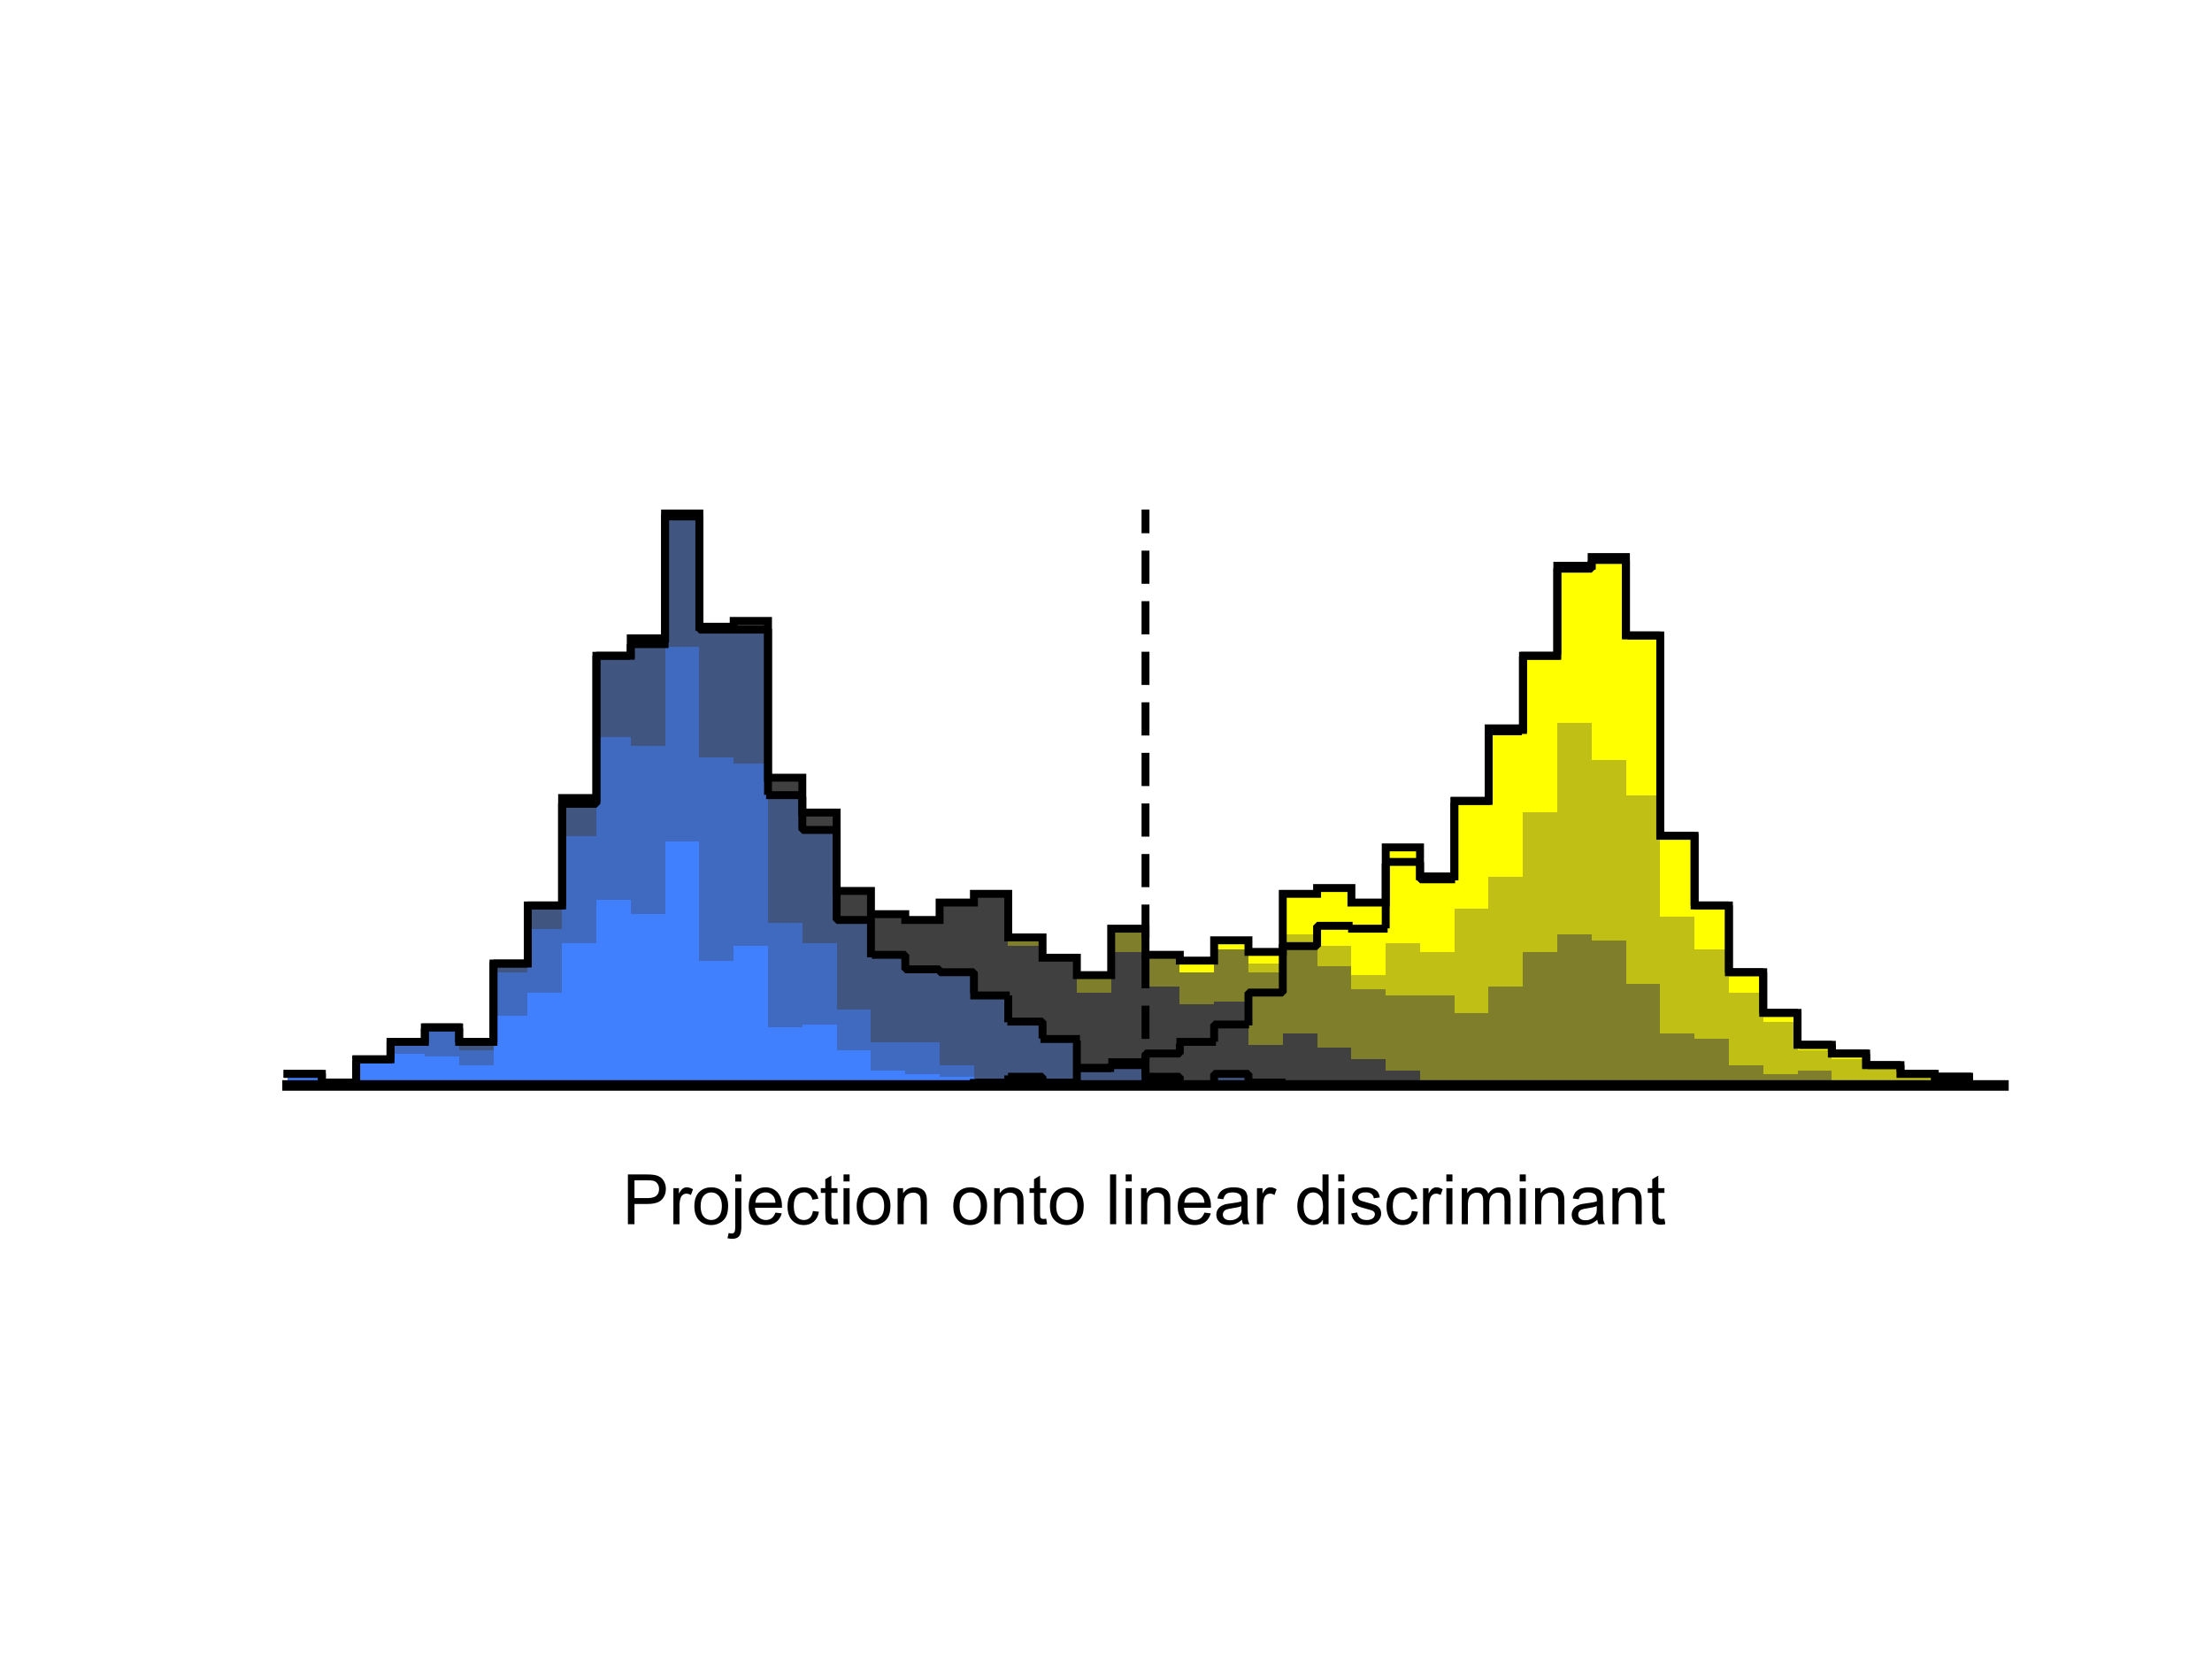 <?xml version="1.0"?>
<!DOCTYPE svg PUBLIC '-//W3C//DTD SVG 1.0//EN'
          'http://www.w3.org/TR/2001/REC-SVG-20010904/DTD/svg10.dtd'>
<svg xmlns:xlink="http://www.w3.org/1999/xlink" style="fill-opacity:1; color-rendering:auto; color-interpolation:auto; text-rendering:auto; stroke:black; stroke-linecap:square; stroke-miterlimit:10; shape-rendering:auto; stroke-opacity:1; fill:black; stroke-dasharray:none; font-weight:normal; stroke-width:1; font-family:'Dialog'; font-style:normal; stroke-linejoin:miter; font-size:12px; stroke-dashoffset:0; image-rendering:auto;" width="700" height="525" xmlns="http://www.w3.org/2000/svg"
><rect width="100%" height="100%" fill="#333333" stroke="none"/><!--Generated by the Batik Graphics2D SVG Generator--><defs id="genericDefs"
  /><g
  ><defs id="defs1"
    ><clipPath clipPathUnits="userSpaceOnUse" id="clipPath1"
      ><path d="M0 0 L700 0 L700 525 L0 525 L0 0 Z"
      /></clipPath
    ></defs
    ><g style="fill:white; stroke:white;"
    ><rect x="0" y="0" width="700" style="clip-path:url(#clipPath1); stroke:none;" height="525"
    /></g
    ><g style="fill:white; text-rendering:optimizeSpeed; color-rendering:optimizeSpeed; image-rendering:optimizeSpeed; shape-rendering:crispEdges; stroke:white; color-interpolation:sRGB;"
    ><rect x="0" width="700" height="525" y="0" style="stroke:none;"
      /><path d="M101.86 343.5 L101.86 339.825 L91 339.825 L91 343.5 ZM112.72 343.5 L112.72 342.581 L101.86 342.581 L101.86 343.5 ZM123.58 343.5 L123.58 335.231 L112.72 335.231 L112.72 343.5 ZM134.44 343.5 L134.44 329.718 L123.58 329.718 L123.58 343.5 ZM145.3 343.5 L145.3 325.124 L134.44 325.124 L134.44 343.5 ZM156.16 343.5 L156.16 329.718 L145.3 329.718 L145.3 343.5 ZM167.02 343.5 L167.02 304.911 L156.16 304.911 L156.16 343.5 ZM177.88 343.5 L177.88 286.536 L167.02 286.536 L167.02 343.5 ZM188.74 343.5 L188.74 252.541 L177.88 252.541 L177.88 343.5 ZM199.6 343.5 L199.6 207.52 L188.74 207.52 L188.74 343.5 ZM210.46 343.5 L210.46 202.008 L199.6 202.008 L199.6 343.5 ZM221.32 343.5 L221.32 162.5 L210.46 162.5 L210.46 343.5 ZM232.18 343.5 L232.18 198.333 L221.32 198.333 L221.32 343.5 ZM243.04 343.5 L243.04 196.495 L232.18 196.495 L232.18 343.5 ZM253.9 343.5 L253.9 246.109 L243.04 246.109 L243.04 343.5 ZM264.76 343.5 L264.76 257.135 L253.9 257.135 L253.9 343.5 ZM275.62 343.5 L275.62 281.942 L264.76 281.942 L264.76 343.5 ZM286.48 343.5 L286.48 289.292 L275.62 289.292 L275.62 343.5 ZM297.34 343.5 L297.34 291.13 L286.48 291.13 L286.48 343.5 ZM308.2 343.5 L308.2 285.617 L297.34 285.617 L297.34 343.5 ZM319.06 343.5 L319.06 282.86 L308.2 282.86 L308.2 343.5 ZM329.92 343.5 L329.92 296.642 L319.06 296.642 L319.06 343.5 ZM340.78 343.5 L340.78 303.074 L329.92 303.074 L329.92 343.5 ZM351.64 343.5 L351.64 308.586 L340.78 308.586 L340.78 343.5 ZM362.5 343.5 L362.5 293.886 L351.64 293.886 L351.64 343.5 ZM373.36 343.5 L373.36 302.155 L362.5 302.155 L362.5 343.5 ZM384.22 343.5 L384.22 303.992 L373.36 303.992 L373.36 343.5 ZM395.08 343.5 L395.08 297.561 L384.22 297.561 L384.22 343.5 ZM405.94 343.5 L405.94 301.236 L395.08 301.236 L395.08 343.5 ZM416.8 343.5 L416.8 282.86 L405.94 282.86 L405.94 343.5 ZM427.66 343.5 L427.66 281.023 L416.8 281.023 L416.8 343.5 ZM438.52 343.5 L438.52 285.617 L427.66 285.617 L427.66 343.5 ZM449.38 343.5 L449.38 268.16 L438.52 268.16 L438.52 343.5 ZM460.24 343.5 L460.24 277.348 L449.38 277.348 L449.38 343.5 ZM471.1 343.5 L471.1 253.459 L460.24 253.459 L460.24 343.5 ZM481.96 343.5 L481.96 230.49 L471.1 230.49 L471.1 343.5 ZM492.82 343.5 L492.82 207.52 L481.96 207.52 L481.96 343.5 ZM503.68 343.5 L503.68 179.038 L492.82 179.038 L492.82 343.5 ZM514.54 343.5 L514.54 176.282 L503.68 176.282 L503.68 343.5 ZM525.4 343.5 L525.4 201.089 L514.54 201.089 L514.54 343.5 ZM536.26 343.5 L536.26 264.485 L525.4 264.485 L525.4 343.5 ZM547.12 343.5 L547.12 286.536 L536.26 286.536 L536.26 343.5 ZM557.98 343.5 L557.98 307.668 L547.12 307.668 L547.12 343.5 ZM568.84 343.5 L568.84 320.531 L557.98 320.531 L557.98 343.5 ZM579.7 343.5 L579.7 330.637 L568.84 330.637 L568.84 343.5 ZM590.56 343.5 L590.56 333.393 L579.7 333.393 L579.7 343.5 ZM601.42 343.5 L601.42 337.068 L590.56 337.068 L590.56 343.5 ZM612.28 343.5 L612.28 339.825 L601.42 339.825 L601.42 343.5 ZM623.14 343.5 L623.14 340.744 L612.28 340.744 L612.28 343.5 Z" style="fill:yellow; stroke:none;"
      /><path d="M101.86 343.5 L101.86 339.825 L91 339.825 L91 343.5 ZM112.72 343.5 L112.72 342.581 L101.86 342.581 L101.86 343.5 ZM123.58 343.5 L123.58 335.231 L112.72 335.231 L112.72 343.5 ZM134.44 343.5 L134.44 329.718 L123.58 329.718 L123.58 343.5 ZM145.3 343.5 L145.3 325.124 L134.44 325.124 L134.44 343.5 ZM156.16 343.5 L156.16 329.718 L145.3 329.718 L145.3 343.5 ZM167.02 343.5 L167.02 304.911 L156.16 304.911 L156.16 343.5 ZM177.88 343.5 L177.88 286.536 L167.02 286.536 L167.02 343.5 ZM188.74 343.5 L188.74 252.541 L177.88 252.541 L177.88 343.5 ZM199.6 343.5 L199.6 207.52 L188.74 207.52 L188.74 343.5 ZM210.46 343.5 L210.46 202.008 L199.6 202.008 L199.6 343.5 ZM221.32 343.5 L221.32 162.5 L210.46 162.5 L210.46 343.5 ZM232.18 343.5 L232.18 198.333 L221.32 198.333 L221.32 343.5 ZM243.04 343.5 L243.04 196.495 L232.18 196.495 L232.18 343.5 ZM253.9 343.5 L253.9 246.109 L243.04 246.109 L243.04 343.5 ZM264.76 343.5 L264.76 257.135 L253.9 257.135 L253.9 343.5 ZM275.62 343.5 L275.62 281.942 L264.76 281.942 L264.76 343.5 ZM286.48 343.5 L286.48 289.292 L275.62 289.292 L275.62 343.5 ZM297.34 343.5 L297.34 291.13 L286.48 291.13 L286.48 343.5 ZM308.2 343.5 L308.2 285.617 L297.34 285.617 L297.34 343.5 ZM319.06 343.5 L319.06 282.86 L308.2 282.86 L308.2 343.5 ZM329.92 343.5 L329.92 296.642 L319.06 296.642 L319.06 343.5 ZM340.78 343.5 L340.78 303.074 L329.92 303.074 L329.92 343.5 ZM351.64 343.5 L351.64 309.505 L340.78 309.505 L340.78 343.5 ZM362.5 343.5 L362.5 294.805 L351.64 294.805 L351.64 343.5 ZM373.36 343.5 L373.36 303.074 L362.5 303.074 L362.5 343.5 ZM384.22 343.5 L384.22 307.668 L373.36 307.668 L373.36 343.5 ZM395.08 343.5 L395.08 300.317 L384.22 300.317 L384.22 343.5 ZM405.94 343.5 L405.94 304.911 L395.08 304.911 L395.08 343.5 ZM416.8 343.5 L416.8 295.723 L405.94 295.723 L405.94 343.5 ZM427.66 343.5 L427.66 299.399 L416.8 299.399 L416.8 343.5 ZM438.52 343.5 L438.52 308.586 L427.66 308.586 L427.66 343.5 ZM449.38 343.5 L449.38 298.48 L438.52 298.48 L438.52 343.5 ZM460.24 343.5 L460.24 301.236 L449.38 301.236 L449.38 343.5 ZM471.1 343.5 L471.1 287.454 L460.24 287.454 L460.24 343.5 ZM481.96 343.5 L481.96 277.348 L471.1 277.348 L471.1 343.5 ZM492.82 343.5 L492.82 257.135 L481.96 257.135 L481.96 343.5 ZM503.68 343.5 L503.68 228.652 L492.82 228.652 L492.82 343.5 ZM514.54 343.5 L514.54 240.596 L503.68 240.596 L503.68 343.5 ZM525.4 343.5 L525.4 251.622 L514.54 251.622 L514.54 343.5 ZM536.26 343.5 L536.26 290.211 L525.4 290.211 L525.4 343.5 ZM547.12 343.5 L547.12 300.317 L536.26 300.317 L536.26 343.5 ZM557.98 343.5 L557.98 314.099 L547.12 314.099 L547.12 343.5 ZM568.84 343.5 L568.84 323.287 L557.98 323.287 L557.98 343.5 ZM579.7 343.5 L579.7 332.475 L568.84 332.475 L568.84 343.5 ZM590.56 343.5 L590.56 335.231 L579.7 335.231 L579.7 343.5 ZM601.42 343.5 L601.42 337.987 L590.56 337.987 L590.56 343.5 ZM612.28 340.744 L601.42 340.744 L601.42 343.5 L612.28 343.5 L623.14 343.5 L623.14 340.744 Z" style="fill:rgb(191,191,21); stroke:none;"
      /><path d="M101.86 343.5 L101.86 339.825 L91 339.825 L91 343.5 ZM112.72 343.5 L112.72 342.581 L101.86 342.581 L101.86 343.5 ZM123.58 343.5 L123.58 335.231 L112.72 335.231 L112.72 343.5 ZM134.44 343.5 L134.44 329.718 L123.58 329.718 L123.58 343.5 ZM145.3 343.5 L145.3 325.124 L134.44 325.124 L134.44 343.5 ZM156.16 343.5 L156.16 329.718 L145.3 329.718 L145.3 343.5 ZM167.02 343.5 L167.02 304.911 L156.16 304.911 L156.16 343.5 ZM177.88 343.5 L177.88 286.536 L167.02 286.536 L167.02 343.5 ZM188.74 343.5 L188.74 252.541 L177.88 252.541 L177.88 343.5 ZM199.6 343.5 L199.6 207.52 L188.74 207.52 L188.74 343.5 ZM210.46 343.5 L210.46 202.008 L199.6 202.008 L199.6 343.5 ZM221.32 343.5 L221.32 162.5 L210.46 162.5 L210.46 343.5 ZM232.18 343.5 L232.18 198.333 L221.32 198.333 L221.32 343.5 ZM243.04 343.5 L243.04 196.495 L232.18 196.495 L232.18 343.5 ZM253.9 343.5 L253.9 246.109 L243.04 246.109 L243.04 343.5 ZM264.76 343.5 L264.76 257.135 L253.9 257.135 L253.9 343.5 ZM275.62 343.5 L275.62 281.942 L264.76 281.942 L264.76 343.5 ZM286.48 343.5 L286.48 289.292 L275.62 289.292 L275.62 343.5 ZM297.34 343.5 L297.34 291.13 L286.48 291.13 L286.48 343.5 ZM308.2 343.5 L308.2 285.617 L297.34 285.617 L297.34 343.5 ZM319.06 343.5 L319.06 282.86 L308.2 282.86 L308.2 343.5 ZM329.92 343.5 L329.92 296.642 L319.06 296.642 L319.06 343.5 ZM340.78 343.5 L340.78 303.074 L329.92 303.074 L329.92 343.5 ZM351.64 343.5 L351.64 309.505 L340.78 309.505 L340.78 343.5 ZM362.5 343.5 L362.5 294.805 L351.64 294.805 L351.64 343.5 ZM373.36 343.5 L373.36 303.074 L362.5 303.074 L362.5 343.5 ZM384.22 343.5 L384.22 307.668 L373.36 307.668 L373.36 343.5 ZM395.08 343.5 L395.08 300.317 L384.22 300.317 L384.22 343.5 ZM405.94 343.5 L405.94 307.668 L395.08 307.668 L395.08 343.5 ZM416.8 343.5 L416.8 298.48 L405.94 298.48 L405.94 343.5 ZM427.66 343.5 L427.66 305.83 L416.8 305.83 L416.8 343.5 ZM438.52 343.5 L438.52 313.18 L427.66 313.18 L427.66 343.5 ZM449.38 315.018 L438.52 315.018 L438.52 343.5 L449.38 343.5 L460.24 343.5 L460.24 315.018 ZM471.1 343.5 L471.1 320.531 L460.24 320.531 L460.24 343.5 ZM481.96 343.5 L481.96 312.261 L471.1 312.261 L471.1 343.5 ZM492.82 343.5 L492.82 301.236 L481.96 301.236 L481.96 343.5 ZM503.68 343.5 L503.68 295.723 L492.82 295.723 L492.82 343.5 ZM514.54 343.5 L514.54 297.561 L503.68 297.561 L503.68 343.5 ZM525.4 343.5 L525.4 311.343 L514.54 311.343 L514.54 343.5 ZM536.26 343.5 L536.26 326.962 L525.4 326.962 L525.4 343.5 ZM547.12 343.5 L547.12 328.8 L536.26 328.8 L536.26 343.5 ZM557.98 343.5 L557.98 337.068 L547.12 337.068 L547.12 343.5 ZM568.84 343.5 L568.84 339.825 L557.98 339.825 L557.98 343.5 ZM579.7 343.5 L579.7 338.906 L568.84 338.906 L568.84 343.5 ZM590.56 343.5 L590.56 342.581 L579.7 342.581 L579.7 343.5 ZM612.28 342.581 L601.42 342.581 L601.42 343.5 L612.28 343.5 L623.14 343.5 L623.14 342.581 Z" style="fill:rgb(127,127,43); stroke:none;"
      /><path d="M101.86 343.5 L101.86 339.825 L91 339.825 L91 343.5 ZM112.72 343.5 L112.72 342.581 L101.86 342.581 L101.86 343.5 ZM123.58 343.5 L123.58 335.231 L112.72 335.231 L112.72 343.5 ZM134.44 343.5 L134.44 329.718 L123.58 329.718 L123.58 343.5 ZM145.3 343.5 L145.3 325.124 L134.44 325.124 L134.44 343.5 ZM156.16 343.5 L156.16 329.718 L145.3 329.718 L145.3 343.5 ZM167.02 343.5 L167.02 304.911 L156.16 304.911 L156.16 343.5 ZM177.88 343.5 L177.88 286.536 L167.02 286.536 L167.02 343.5 ZM188.74 343.5 L188.74 252.541 L177.88 252.541 L177.88 343.5 ZM199.6 343.5 L199.6 207.52 L188.74 207.52 L188.74 343.5 ZM210.46 343.5 L210.46 202.008 L199.6 202.008 L199.6 343.5 ZM221.32 343.5 L221.32 162.5 L210.46 162.5 L210.46 343.5 ZM232.18 343.5 L232.18 198.333 L221.32 198.333 L221.32 343.5 ZM243.04 343.5 L243.04 196.495 L232.18 196.495 L232.18 343.5 ZM253.9 343.5 L253.9 246.109 L243.04 246.109 L243.04 343.5 ZM264.76 343.5 L264.76 257.135 L253.9 257.135 L253.9 343.5 ZM275.62 343.5 L275.62 281.942 L264.76 281.942 L264.76 343.5 ZM286.48 343.5 L286.48 289.292 L275.62 289.292 L275.62 343.5 ZM297.34 343.5 L297.34 291.13 L286.48 291.13 L286.48 343.5 ZM308.2 343.5 L308.2 285.617 L297.34 285.617 L297.34 343.5 ZM319.06 343.5 L319.06 283.779 L308.2 283.779 L308.2 343.5 ZM329.92 343.5 L329.92 299.399 L319.06 299.399 L319.06 343.5 ZM340.78 343.5 L340.78 303.992 L329.92 303.992 L329.92 343.5 ZM351.64 343.5 L351.64 314.099 L340.78 314.099 L340.78 343.5 ZM362.5 343.5 L362.5 301.236 L351.64 301.236 L351.64 343.5 ZM373.36 343.5 L373.36 312.261 L362.5 312.261 L362.5 343.5 ZM384.22 343.5 L384.22 317.774 L373.36 317.774 L373.36 343.5 ZM395.08 343.5 L395.08 316.855 L384.22 316.855 L384.22 343.5 ZM405.94 343.5 L405.94 330.637 L395.08 330.637 L395.08 343.5 ZM416.8 343.5 L416.8 326.962 L405.94 326.962 L405.94 343.5 ZM427.66 343.5 L427.66 331.556 L416.8 331.556 L416.8 343.5 ZM438.52 343.5 L438.52 335.231 L427.66 335.231 L427.66 343.5 ZM449.38 343.5 L449.38 338.906 L438.52 338.906 L438.52 343.5 ZM460.24 343.5 L460.24 342.581 L449.38 342.581 L449.38 343.5 ZM481.96 343.5 L481.96 342.581 L471.1 342.581 L471.1 343.5 ZM503.68 342.581 L492.82 342.581 L492.82 343.5 L503.68 343.5 L514.54 343.5 L514.54 342.581 Z" style="fill:rgb(64,64,64); stroke:none;"
      /><path d="M101.86 343.5 L101.86 339.825 L91 339.825 L91 343.5 ZM112.72 343.5 L112.72 342.581 L101.86 342.581 L101.86 343.5 ZM123.58 343.5 L123.58 335.231 L112.72 335.231 L112.72 343.5 ZM134.44 343.5 L134.44 329.718 L123.58 329.718 L123.58 343.5 ZM145.3 343.5 L145.3 325.124 L134.44 325.124 L134.44 343.5 ZM156.16 343.5 L156.16 329.718 L145.3 329.718 L145.3 343.5 ZM167.02 343.5 L167.02 304.911 L156.16 304.911 L156.16 343.5 ZM177.88 343.5 L177.88 286.536 L167.02 286.536 L167.02 343.5 ZM188.74 343.5 L188.74 254.378 L177.88 254.378 L177.88 343.5 ZM199.6 343.5 L199.6 207.52 L188.74 207.52 L188.74 343.5 ZM210.46 343.5 L210.46 203.845 L199.6 203.845 L199.6 343.5 ZM221.32 343.5 L221.32 163.419 L210.46 163.419 L210.46 343.5 ZM232.18 199.251 L221.32 199.251 L221.32 343.5 L232.18 343.5 L243.04 343.5 L243.04 199.251 ZM253.9 343.5 L253.9 251.622 L243.04 251.622 L243.04 343.5 ZM264.76 343.5 L264.76 262.647 L253.9 262.647 L253.9 343.5 ZM275.62 343.5 L275.62 291.13 L264.76 291.13 L264.76 343.5 ZM286.48 343.5 L286.48 302.155 L275.62 302.155 L275.62 343.5 ZM297.34 343.5 L297.34 306.749 L286.48 306.749 L286.48 343.5 ZM308.2 343.5 L308.2 307.668 L297.34 307.668 L297.34 343.5 ZM319.06 343.5 L319.06 315.018 L308.2 315.018 L308.2 343.5 ZM329.92 343.5 L329.92 323.287 L319.06 323.287 L319.06 343.5 ZM340.78 343.5 L340.78 328.8 L329.92 328.8 L329.92 343.5 ZM351.64 343.5 L351.64 337.987 L340.78 337.987 L340.78 343.5 ZM362.5 343.5 L362.5 337.068 L351.64 337.068 L351.64 343.5 ZM373.36 343.5 L373.36 340.744 L362.5 340.744 L362.5 343.5 ZM395.08 343.5 L395.08 339.825 L384.22 339.825 L384.22 343.5 ZM405.94 343.5 L405.94 342.581 L395.08 342.581 L395.08 343.5 Z" style="fill:rgb(64,85,127); stroke:none;"
      /><path d="M101.86 343.5 L101.86 339.825 L91 339.825 L91 343.5 ZM112.72 343.5 L112.72 342.581 L101.86 342.581 L101.86 343.5 ZM123.58 343.5 L123.58 335.231 L112.72 335.231 L112.72 343.5 ZM134.44 343.5 L134.44 330.637 L123.58 330.637 L123.58 343.5 ZM145.3 343.5 L145.3 325.124 L134.44 325.124 L134.44 343.5 ZM156.16 343.5 L156.16 332.475 L145.3 332.475 L145.3 343.5 ZM167.02 343.5 L167.02 307.668 L156.16 307.668 L156.16 343.5 ZM177.88 343.5 L177.88 293.886 L167.02 293.886 L167.02 343.5 ZM188.74 343.5 L188.74 264.485 L177.88 264.485 L177.88 343.5 ZM199.6 343.5 L199.6 233.246 L188.74 233.246 L188.74 343.5 ZM210.46 343.5 L210.46 236.002 L199.6 236.002 L199.6 343.5 ZM221.32 343.5 L221.32 204.764 L210.46 204.764 L210.46 343.5 ZM232.18 343.5 L232.18 239.678 L221.32 239.678 L221.32 343.5 ZM243.04 343.5 L243.04 241.515 L232.18 241.515 L232.18 343.5 ZM253.9 343.5 L253.9 292.048 L243.04 292.048 L243.04 343.5 ZM264.76 343.5 L264.76 298.48 L253.9 298.48 L253.9 343.5 ZM275.62 343.5 L275.62 319.612 L264.76 319.612 L264.76 343.5 ZM286.48 329.718 L275.62 329.718 L275.62 343.5 L286.48 343.5 L297.34 343.5 L297.34 329.718 ZM308.2 343.5 L308.2 337.068 L297.34 337.068 L297.34 343.5 ZM319.06 342.581 L308.2 342.581 L308.2 343.5 L319.06 343.5 L329.92 343.5 L329.92 342.581 ZM351.64 343.5 L351.64 342.581 L340.78 342.581 L340.78 343.5 Z" style="fill:rgb(64,106,191); stroke:none;"
      /><path d="M101.86 343.5 L101.86 339.825 L91 339.825 L91 343.5 ZM123.58 343.5 L123.58 336.15 L112.72 336.15 L112.72 343.5 ZM134.44 343.5 L134.44 333.393 L123.58 333.393 L123.58 343.5 ZM145.3 343.5 L145.3 334.312 L134.44 334.312 L134.44 343.5 ZM156.16 343.5 L156.16 337.068 L145.3 337.068 L145.3 343.5 ZM167.02 343.5 L167.02 321.449 L156.16 321.449 L156.16 343.5 ZM177.88 343.5 L177.88 314.099 L167.02 314.099 L167.02 343.5 ZM188.74 343.5 L188.74 298.48 L177.88 298.48 L177.88 343.5 ZM199.6 343.5 L199.6 284.698 L188.74 284.698 L188.74 343.5 ZM210.46 343.5 L210.46 289.292 L199.6 289.292 L199.6 343.5 ZM221.32 343.5 L221.32 266.322 L210.46 266.322 L210.46 343.5 ZM232.18 343.5 L232.18 303.992 L221.32 303.992 L221.32 343.5 ZM243.04 343.5 L243.04 299.399 L232.18 299.399 L232.18 343.5 ZM253.9 343.5 L253.9 325.124 L243.04 325.124 L243.04 343.5 ZM264.76 343.5 L264.76 324.206 L253.9 324.206 L253.9 343.5 ZM275.62 343.5 L275.62 332.475 L264.76 332.475 L264.76 343.5 ZM286.48 343.5 L286.48 338.906 L275.62 338.906 L275.62 343.5 ZM297.34 343.5 L297.34 339.825 L286.48 339.825 L286.48 343.5 ZM308.2 343.5 L308.2 340.744 L297.34 340.744 L297.34 343.5 ZM329.92 343.5 L329.92 342.581 L319.06 342.581 L319.06 343.5 ZM351.64 343.5 L351.64 342.581 L340.78 342.581 L340.78 343.5 Z" style="fill:rgb(64,128,255); stroke:none;"
    /></g
    ><g style="text-rendering:geometricPrecision; stroke-width:2.5; color-interpolation:linearRGB; color-rendering:optimizeQuality; stroke-linecap:butt; image-rendering:optimizeQuality;"
    ><path d="M91 339.825 L101.86 339.825 L101.86 342.581 L112.72 342.581 L112.72 335.231 L123.58 335.231 L123.58 329.718 L134.44 329.718 L134.44 325.124 L145.3 325.124 L145.3 329.718 L156.16 329.718 L156.16 304.911 L167.02 304.911 L167.02 286.536 L177.88 286.536 L177.88 252.541 L188.74 252.541 L188.74 207.52 L199.6 207.52 L199.6 202.008 L210.46 202.008 L210.46 162.5 L221.32 162.5 L221.32 198.333 L232.18 198.333 L232.18 196.495 L243.04 196.495 L243.04 246.109 L253.9 246.109 L253.9 257.135 L264.76 257.135 L264.76 281.942 L275.62 281.942 L275.62 289.292 L286.48 289.292 L286.48 291.13 L297.34 291.13 L297.34 285.617 L308.2 285.617 L308.2 282.86 L319.06 282.86 L319.06 296.642 L329.92 296.642 L329.92 303.074 L340.78 303.074 L340.78 308.586 L351.64 308.586 L351.64 293.886 L362.5 293.886 L362.5 302.155 L373.36 302.155 L373.36 303.992 L384.22 303.992 L384.22 297.561 L395.08 297.561 L395.08 301.236 L405.94 301.236 L405.94 282.86 L416.8 282.86 L416.8 281.023 L427.66 281.023 L427.66 285.617 L438.52 285.617 L438.52 268.16 L449.38 268.16 L449.38 277.348 L460.24 277.348 L460.24 253.459 L471.1 253.459 L471.1 230.49 L481.96 230.49 L481.96 207.52 L492.82 207.52 L492.82 179.038 L503.68 179.038 L503.68 176.282 L514.54 176.282 L514.54 201.089 L525.4 201.089 L525.4 264.485 L536.26 264.485 L536.26 286.536 L547.12 286.536 L547.12 307.668 L557.98 307.668 L557.98 320.531 L568.84 320.531 L568.84 330.637 L579.7 330.637 L579.7 333.393 L590.56 333.393 L590.56 337.068 L601.42 337.068 L601.42 339.825 L612.28 339.825 L612.28 340.744 L623.14 340.744 L623.14 343.5 L634 343.5 L634 343.5" style="fill:none; fill-rule:evenodd;"
      /><path style="fill:none; stroke-miterlimit:1; stroke-dasharray:2,2; fill-rule:evenodd; stroke-linejoin:bevel;" d="M91 339.825 L101.86 339.825 L101.86 342.581 L112.72 342.581 L112.72 335.231 L123.58 335.231 L123.58 329.718 L134.44 329.718 L134.44 325.124 L145.3 325.124 L145.3 329.718 L156.16 329.718 L156.16 304.911 L167.02 304.911 L167.02 286.536 L177.88 286.536 L177.88 254.378 L188.74 254.378 L188.74 207.52 L199.6 207.52 L199.6 203.845 L210.46 203.845 L210.46 163.419 L221.32 163.419 L221.32 199.251 L232.18 199.251 L232.18 199.251 L243.04 199.251 L243.04 251.622 L253.9 251.622 L253.9 262.647 L264.76 262.647 L264.76 291.13 L275.62 291.13 L275.62 302.155 L286.48 302.155 L286.48 306.749 L297.34 306.749 L297.34 307.668 L308.2 307.668 L308.2 315.018 L319.06 315.018 L319.06 323.287 L329.92 323.287 L329.92 328.8 L340.78 328.8 L340.78 337.987 L351.64 337.987 L351.64 337.068 L362.5 337.068 L362.5 340.744 L373.36 340.744 L373.36 343.5 L384.22 343.5 L384.22 339.825 L395.08 339.825 L395.08 342.581 L405.94 342.581 L405.94 343.5 L416.8 343.5 L416.8 343.5 L427.66 343.5 L427.66 343.5 L438.52 343.5 L438.52 343.5 L449.38 343.5 L449.38 343.5 L460.24 343.5 L460.24 343.5 L471.1 343.5 L471.1 343.5 L481.96 343.5 L481.96 343.5 L492.82 343.5 L492.82 343.5 L503.68 343.5 L503.68 343.5 L514.54 343.5 L514.54 343.5 L525.4 343.5 L525.4 343.5 L536.26 343.5 L536.26 343.5 L547.12 343.5 L547.12 343.5 L557.98 343.5 L557.98 343.5 L568.84 343.5 L568.84 343.5 L579.7 343.5 L579.7 343.5 L590.56 343.5 L590.56 343.5 L601.42 343.5 L601.42 343.5 L612.28 343.5 L612.28 343.5 L623.14 343.5 L623.14 343.5 L634 343.5 L634 343.5"
      /><path style="fill:none; stroke-miterlimit:1; stroke-dasharray:2,2; fill-rule:evenodd; stroke-linejoin:bevel;" d="M91 343.5 L101.86 343.5 L101.86 343.5 L112.72 343.5 L112.72 343.5 L123.58 343.5 L123.58 343.5 L134.44 343.5 L134.44 343.5 L145.3 343.5 L145.3 343.5 L156.16 343.5 L156.16 343.5 L167.02 343.5 L167.02 343.5 L177.88 343.5 L177.88 343.5 L188.74 343.5 L188.74 343.5 L199.6 343.5 L199.6 343.5 L210.46 343.5 L210.46 343.5 L221.32 343.5 L221.32 343.5 L232.18 343.5 L232.18 343.5 L243.04 343.5 L243.04 343.5 L253.9 343.5 L253.9 343.5 L264.76 343.5 L264.76 343.5 L275.62 343.5 L275.62 343.5 L286.48 343.5 L286.48 343.5 L297.34 343.5 L297.34 343.5 L308.2 343.5 L308.2 342.581 L319.06 342.581 L319.06 340.744 L329.92 340.744 L329.92 342.581 L340.78 342.581 L340.78 337.987 L351.64 337.987 L351.64 336.15 L362.5 336.15 L362.5 333.393 L373.36 333.393 L373.36 329.718 L384.22 329.718 L384.22 324.206 L395.08 324.206 L395.08 314.099 L405.94 314.099 L405.94 299.399 L416.8 299.399 L416.8 292.967 L427.66 292.967 L427.66 293.886 L438.52 293.886 L438.52 272.754 L449.38 272.754 L449.38 278.267 L460.24 278.267 L460.24 253.459 L471.1 253.459 L471.1 231.409 L481.96 231.409 L481.96 207.52 L492.82 207.52 L492.82 179.957 L503.68 179.957 L503.68 177.201 L514.54 177.201 L514.54 201.089 L525.4 201.089 L525.4 264.485 L536.26 264.485 L536.26 286.536 L547.12 286.536 L547.12 307.668 L557.98 307.668 L557.98 320.531 L568.84 320.531 L568.84 330.637 L579.7 330.637 L579.7 333.393 L590.56 333.393 L590.56 337.068 L601.42 337.068 L601.42 339.825 L612.28 339.825 L612.28 340.744 L623.14 340.744 L623.14 343.5 L634 343.5 L634 343.5"
      /><line x1="362.5" x2="362.5" y1="343.5" style="fill:none; stroke-linejoin:bevel; stroke-dasharray:8,8; stroke-miterlimit:1;" y2="162.5"
      /><line x1="91" x2="634" y1="343.5" style="stroke-linecap:square; fill:none; stroke-linejoin:round; stroke-width:3.333;" y2="343.5"
    /></g
    ><g transform="translate(362.5,364.408)" style="font-size:22px; text-rendering:geometricPrecision; color-rendering:optimizeQuality; image-rendering:optimizeQuality; font-family:'SansSerif'; color-interpolation:linearRGB;"
    ><path style="stroke:none;" d="M-163.797 23 L-163.797 7.25 L-157.859 7.25 Q-156.297 7.25 -155.469 7.406 Q-154.312 7.594 -153.523 8.141 Q-152.734 8.688 -152.258 9.664 Q-151.781 10.641 -151.781 11.812 Q-151.781 13.812 -153.062 15.203 Q-154.344 16.594 -157.672 16.594 L-161.719 16.594 L-161.719 23 L-163.797 23 ZM-161.719 14.734 L-157.641 14.734 Q-155.625 14.734 -154.781 13.984 Q-153.938 13.234 -153.938 11.875 Q-153.938 10.875 -154.43 10.172 Q-154.922 9.469 -155.75 9.25 Q-156.266 9.109 -157.688 9.109 L-161.719 9.109 L-161.719 14.734 ZM-149.404 23 L-149.404 11.594 L-147.654 11.594 L-147.654 13.328 Q-146.998 12.109 -146.428 11.719 Q-145.857 11.328 -145.185 11.328 Q-144.201 11.328 -143.201 11.953 L-143.857 13.75 Q-144.576 13.328 -145.279 13.328 Q-145.92 13.328 -146.42 13.711 Q-146.92 14.094 -147.139 14.766 Q-147.467 15.797 -147.467 17.031 L-147.467 23 L-149.404 23 ZM-142.766 17.297 Q-142.766 14.125 -141 12.594 Q-139.531 11.328 -137.422 11.328 Q-135.062 11.328 -133.57 12.875 Q-132.078 14.422 -132.078 17.141 Q-132.078 19.344 -132.742 20.602 Q-133.406 21.859 -134.664 22.562 Q-135.922 23.266 -137.422 23.266 Q-139.812 23.266 -141.289 21.727 Q-142.766 20.188 -142.766 17.297 ZM-140.781 17.297 Q-140.781 19.484 -139.828 20.578 Q-138.875 21.672 -137.422 21.672 Q-135.984 21.672 -135.023 20.57 Q-134.062 19.469 -134.062 17.234 Q-134.062 15.109 -135.023 14.023 Q-135.984 12.938 -137.422 12.938 Q-138.875 12.938 -139.828 14.023 Q-140.781 15.109 -140.781 17.297 ZM-129.827 9.5 L-129.827 7.25 L-127.89 7.25 L-127.89 9.5 L-129.827 9.5 ZM-132.28 27.422 L-131.905 25.781 Q-131.327 25.938 -130.999 25.938 Q-130.405 25.938 -130.116 25.547 Q-129.827 25.156 -129.827 23.578 L-129.827 11.594 L-127.89 11.594 L-127.89 23.625 Q-127.89 25.734 -128.436 26.562 Q-129.14 27.625 -130.765 27.625 Q-131.546 27.625 -132.28 27.422 ZM-117.111 19.328 L-115.111 19.578 Q-115.596 21.328 -116.869 22.297 Q-118.143 23.266 -120.143 23.266 Q-122.643 23.266 -124.103 21.719 Q-125.564 20.172 -125.564 17.391 Q-125.564 14.516 -124.088 12.922 Q-122.611 11.328 -120.236 11.328 Q-117.955 11.328 -116.502 12.891 Q-115.049 14.453 -115.049 17.281 Q-115.049 17.453 -115.064 17.797 L-123.58 17.797 Q-123.471 19.672 -122.51 20.672 Q-121.549 21.672 -120.127 21.672 Q-119.064 21.672 -118.314 21.109 Q-117.564 20.547 -117.111 19.328 ZM-123.471 16.203 L-117.096 16.203 Q-117.221 14.766 -117.83 14.047 Q-118.752 12.922 -120.221 12.922 Q-121.549 12.922 -122.455 13.812 Q-123.361 14.703 -123.471 16.203 ZM-105.251 18.828 L-103.345 19.062 Q-103.657 21.031 -104.939 22.148 Q-106.22 23.266 -108.095 23.266 Q-110.439 23.266 -111.86 21.734 Q-113.282 20.203 -113.282 17.344 Q-113.282 15.484 -112.673 14.102 Q-112.064 12.719 -110.806 12.023 Q-109.548 11.328 -108.079 11.328 Q-106.22 11.328 -105.04 12.273 Q-103.86 13.219 -103.532 14.938 L-105.407 15.234 Q-105.673 14.078 -106.36 13.5 Q-107.048 12.922 -108.001 12.922 Q-109.47 12.922 -110.384 13.969 Q-111.298 15.016 -111.298 17.281 Q-111.298 19.578 -110.415 20.625 Q-109.532 21.672 -108.11 21.672 Q-106.97 21.672 -106.212 20.969 Q-105.454 20.266 -105.251 18.828 ZM-97.47 21.266 L-97.189 22.984 Q-98.001 23.156 -98.657 23.156 Q-99.704 23.156 -100.282 22.82 Q-100.86 22.484 -101.095 21.945 Q-101.329 21.406 -101.329 19.656 L-101.329 13.094 L-102.751 13.094 L-102.751 11.594 L-101.329 11.594 L-101.329 8.766 L-99.407 7.609 L-99.407 11.594 L-97.47 11.594 L-97.47 13.094 L-99.407 13.094 L-99.407 19.766 Q-99.407 20.594 -99.306 20.828 Q-99.204 21.062 -98.978 21.203 Q-98.751 21.344 -98.314 21.344 Q-98.001 21.344 -97.47 21.266 ZM-95.561 9.469 L-95.561 7.25 L-93.639 7.25 L-93.639 9.469 L-95.561 9.469 ZM-95.561 23 L-95.561 11.594 L-93.639 11.594 L-93.639 23 L-95.561 23 ZM-91.407 17.297 Q-91.407 14.125 -89.642 12.594 Q-88.173 11.328 -86.064 11.328 Q-83.704 11.328 -82.212 12.875 Q-80.72 14.422 -80.72 17.141 Q-80.72 19.344 -81.384 20.602 Q-82.048 21.859 -83.306 22.562 Q-84.564 23.266 -86.064 23.266 Q-88.454 23.266 -89.931 21.727 Q-91.407 20.188 -91.407 17.297 ZM-89.423 17.297 Q-89.423 19.484 -88.47 20.578 Q-87.517 21.672 -86.064 21.672 Q-84.626 21.672 -83.665 20.57 Q-82.704 19.469 -82.704 17.234 Q-82.704 15.109 -83.665 14.023 Q-84.626 12.938 -86.064 12.938 Q-87.517 12.938 -88.47 14.023 Q-89.423 15.109 -89.423 17.297 ZM-78.453 23 L-78.453 11.594 L-76.719 11.594 L-76.719 13.219 Q-75.453 11.328 -73.078 11.328 Q-72.047 11.328 -71.188 11.703 Q-70.328 12.078 -69.898 12.68 Q-69.469 13.281 -69.297 14.109 Q-69.188 14.641 -69.188 15.984 L-69.188 23 L-71.125 23 L-71.125 16.062 Q-71.125 14.875 -71.344 14.289 Q-71.562 13.703 -72.141 13.359 Q-72.719 13.016 -73.5 13.016 Q-74.734 13.016 -75.625 13.797 Q-76.516 14.578 -76.516 16.766 L-76.516 23 L-78.453 23 ZM-60.824 17.297 Q-60.824 14.125 -59.059 12.594 Q-57.59 11.328 -55.48 11.328 Q-53.121 11.328 -51.629 12.875 Q-50.137 14.422 -50.137 17.141 Q-50.137 19.344 -50.801 20.602 Q-51.465 21.859 -52.723 22.562 Q-53.98 23.266 -55.48 23.266 Q-57.871 23.266 -59.348 21.727 Q-60.824 20.188 -60.824 17.297 ZM-58.84 17.297 Q-58.84 19.484 -57.887 20.578 Q-56.934 21.672 -55.48 21.672 Q-54.043 21.672 -53.082 20.57 Q-52.121 19.469 -52.121 17.234 Q-52.121 15.109 -53.082 14.023 Q-54.043 12.938 -55.48 12.938 Q-56.934 12.938 -57.887 14.023 Q-58.84 15.109 -58.84 17.297 ZM-47.87 23 L-47.87 11.594 L-46.136 11.594 L-46.136 13.219 Q-44.87 11.328 -42.495 11.328 Q-41.464 11.328 -40.605 11.703 Q-39.745 12.078 -39.315 12.68 Q-38.886 13.281 -38.714 14.109 Q-38.605 14.641 -38.605 15.984 L-38.605 23 L-40.542 23 L-40.542 16.062 Q-40.542 14.875 -40.761 14.289 Q-40.98 13.703 -41.558 13.359 Q-42.136 13.016 -42.917 13.016 Q-44.151 13.016 -45.042 13.797 Q-45.933 14.578 -45.933 16.766 L-45.933 23 L-47.87 23 ZM-31.416 21.266 L-31.135 22.984 Q-31.947 23.156 -32.603 23.156 Q-33.65 23.156 -34.228 22.82 Q-34.807 22.484 -35.041 21.945 Q-35.275 21.406 -35.275 19.656 L-35.275 13.094 L-36.697 13.094 L-36.697 11.594 L-35.275 11.594 L-35.275 8.766 L-33.353 7.609 L-33.353 11.594 L-31.416 11.594 L-31.416 13.094 L-33.353 13.094 L-33.353 19.766 Q-33.353 20.594 -33.252 20.828 Q-33.15 21.062 -32.924 21.203 Q-32.697 21.344 -32.26 21.344 Q-31.947 21.344 -31.416 21.266 ZM-30.241 17.297 Q-30.241 14.125 -28.476 12.594 Q-27.007 11.328 -24.898 11.328 Q-22.538 11.328 -21.046 12.875 Q-19.554 14.422 -19.554 17.141 Q-19.554 19.344 -20.218 20.602 Q-20.882 21.859 -22.14 22.562 Q-23.398 23.266 -24.898 23.266 Q-27.288 23.266 -28.765 21.727 Q-30.241 20.188 -30.241 17.297 ZM-28.257 17.297 Q-28.257 19.484 -27.304 20.578 Q-26.351 21.672 -24.898 21.672 Q-23.46 21.672 -22.499 20.57 Q-21.538 19.469 -21.538 17.234 Q-21.538 15.109 -22.499 14.023 Q-23.46 12.938 -24.898 12.938 Q-26.351 12.938 -27.304 14.023 Q-28.257 15.109 -28.257 17.297 ZM-11.222 23 L-11.222 7.25 L-9.284 7.25 L-9.284 23 L-11.222 23 ZM-6.271 9.469 L-6.271 7.25 L-4.35 7.25 L-4.35 9.469 L-6.271 9.469 ZM-6.271 23 L-6.271 11.594 L-4.35 11.594 L-4.35 23 L-6.271 23 ZM-1.399 23 L-1.399 11.594 L0.335 11.594 L0.335 13.219 Q1.601 11.328 3.976 11.328 Q5.007 11.328 5.866 11.703 Q6.726 12.078 7.155 12.68 Q7.585 13.281 7.757 14.109 Q7.866 14.641 7.866 15.984 L7.866 23 L5.929 23 L5.929 16.062 Q5.929 14.875 5.71 14.289 Q5.491 13.703 4.913 13.359 Q4.335 13.016 3.554 13.016 Q2.319 13.016 1.429 13.797 Q0.538 14.578 0.538 16.766 L0.538 23 L-1.399 23 ZM18.648 19.328 L20.648 19.578 Q20.164 21.328 18.891 22.297 Q17.617 23.266 15.617 23.266 Q13.117 23.266 11.656 21.719 Q10.195 20.172 10.195 17.391 Q10.195 14.516 11.672 12.922 Q13.148 11.328 15.523 11.328 Q17.805 11.328 19.258 12.891 Q20.711 14.453 20.711 17.281 Q20.711 17.453 20.695 17.797 L12.18 17.797 Q12.289 19.672 13.25 20.672 Q14.211 21.672 15.633 21.672 Q16.695 21.672 17.445 21.109 Q18.195 20.547 18.648 19.328 ZM12.289 16.203 L18.664 16.203 Q18.539 14.766 17.93 14.047 Q17.008 12.922 15.539 12.922 Q14.211 12.922 13.305 13.812 Q12.398 14.703 12.289 16.203 ZM30.509 21.594 Q29.446 22.5 28.446 22.883 Q27.446 23.266 26.306 23.266 Q24.431 23.266 23.423 22.344 Q22.415 21.422 22.415 19.984 Q22.415 19.156 22.798 18.461 Q23.181 17.766 23.798 17.352 Q24.415 16.938 25.181 16.719 Q25.759 16.562 26.899 16.422 Q29.243 16.141 30.352 15.766 Q30.368 15.359 30.368 15.25 Q30.368 14.078 29.821 13.594 Q29.071 12.938 27.618 12.938 Q26.243 12.938 25.595 13.414 Q24.946 13.891 24.634 15.109 L22.743 14.844 Q23.009 13.625 23.595 12.883 Q24.181 12.141 25.298 11.734 Q26.415 11.328 27.899 11.328 Q29.352 11.328 30.267 11.672 Q31.181 12.016 31.61 12.539 Q32.04 13.062 32.212 13.859 Q32.306 14.359 32.306 15.641 L32.306 18.219 Q32.306 20.922 32.431 21.633 Q32.556 22.344 32.915 23 L30.899 23 Q30.602 22.391 30.509 21.594 ZM30.352 17.281 Q29.306 17.703 27.196 18 Q26.009 18.172 25.509 18.391 Q25.009 18.609 24.743 19.023 Q24.477 19.438 24.477 19.938 Q24.477 20.719 25.064 21.234 Q25.649 21.75 26.774 21.75 Q27.899 21.75 28.767 21.258 Q29.634 20.766 30.04 19.922 Q30.352 19.266 30.352 17.984 L30.352 17.281 ZM35.275 23 L35.275 11.594 L37.025 11.594 L37.025 13.328 Q37.682 12.109 38.252 11.719 Q38.822 11.328 39.494 11.328 Q40.478 11.328 41.478 11.953 L40.822 13.75 Q40.103 13.328 39.4 13.328 Q38.76 13.328 38.26 13.711 Q37.76 14.094 37.541 14.766 Q37.213 15.797 37.213 17.031 L37.213 23 L35.275 23 ZM56.151 23 L56.151 21.562 Q55.058 23.266 52.948 23.266 Q51.589 23.266 50.448 22.508 Q49.308 21.75 48.675 20.406 Q48.042 19.062 48.042 17.312 Q48.042 15.594 48.612 14.203 Q49.183 12.812 50.323 12.07 Q51.464 11.328 52.87 11.328 Q53.901 11.328 54.706 11.766 Q55.511 12.203 56.011 12.906 L56.011 7.25 L57.933 7.25 L57.933 23 L56.151 23 ZM50.026 17.312 Q50.026 19.5 50.956 20.586 Q51.886 21.672 53.136 21.672 Q54.401 21.672 55.292 20.633 Q56.183 19.594 56.183 17.469 Q56.183 15.125 55.276 14.031 Q54.37 12.938 53.058 12.938 Q51.761 12.938 50.894 13.992 Q50.026 15.047 50.026 17.312 ZM60.996 9.469 L60.996 7.25 L62.918 7.25 L62.918 9.469 L60.996 9.469 ZM60.996 23 L60.996 11.594 L62.918 11.594 L62.918 23 L60.996 23 ZM65.087 19.594 L67.009 19.297 Q67.165 20.438 67.899 21.055 Q68.634 21.672 69.962 21.672 Q71.29 21.672 71.939 21.125 Q72.587 20.578 72.587 19.859 Q72.587 19.203 72.009 18.828 Q71.618 18.562 70.04 18.172 Q67.899 17.625 67.079 17.234 Q66.259 16.844 65.837 16.148 Q65.415 15.453 65.415 14.625 Q65.415 13.859 65.767 13.211 Q66.118 12.562 66.712 12.125 Q67.165 11.797 67.946 11.562 Q68.728 11.328 69.618 11.328 Q70.962 11.328 71.978 11.719 Q72.993 12.109 73.478 12.766 Q73.962 13.422 74.134 14.531 L72.243 14.797 Q72.118 13.906 71.501 13.414 Q70.884 12.922 69.759 12.922 Q68.415 12.922 67.853 13.359 Q67.29 13.797 67.29 14.391 Q67.29 14.766 67.524 15.078 Q67.759 15.391 68.259 15.594 Q68.556 15.688 69.962 16.078 Q72.024 16.625 72.837 16.977 Q73.649 17.328 74.11 17.992 Q74.571 18.656 74.571 19.641 Q74.571 20.609 74.009 21.469 Q73.446 22.328 72.376 22.797 Q71.306 23.266 69.962 23.266 Q67.743 23.266 66.579 22.336 Q65.415 21.406 65.087 19.594 ZM84.306 18.828 L86.212 19.062 Q85.899 21.031 84.618 22.148 Q83.337 23.266 81.462 23.266 Q79.118 23.266 77.696 21.734 Q76.274 20.203 76.274 17.344 Q76.274 15.484 76.884 14.102 Q77.493 12.719 78.751 12.023 Q80.009 11.328 81.478 11.328 Q83.337 11.328 84.517 12.273 Q85.696 13.219 86.024 14.938 L84.149 15.234 Q83.884 14.078 83.196 13.5 Q82.509 12.922 81.556 12.922 Q80.087 12.922 79.173 13.969 Q78.259 15.016 78.259 17.281 Q78.259 19.578 79.142 20.625 Q80.024 21.672 81.446 21.672 Q82.587 21.672 83.345 20.969 Q84.103 20.266 84.306 18.828 ZM87.837 23 L87.837 11.594 L89.587 11.594 L89.587 13.328 Q90.243 12.109 90.814 11.719 Q91.384 11.328 92.056 11.328 Q93.04 11.328 94.04 11.953 L93.384 13.75 Q92.665 13.328 91.962 13.328 Q91.321 13.328 90.821 13.711 Q90.321 14.094 90.103 14.766 Q89.774 15.797 89.774 17.031 L89.774 23 L87.837 23 ZM95.21 9.469 L95.21 7.25 L97.132 7.25 L97.132 9.469 L95.21 9.469 ZM95.21 23 L95.21 11.594 L97.132 11.594 L97.132 23 L95.21 23 ZM100.082 23 L100.082 11.594 L101.816 11.594 L101.816 13.188 Q102.348 12.359 103.238 11.844 Q104.129 11.328 105.269 11.328 Q106.535 11.328 107.348 11.859 Q108.16 12.391 108.488 13.328 Q109.848 11.328 112.019 11.328 Q113.707 11.328 114.621 12.273 Q115.535 13.219 115.535 15.172 L115.535 23 L113.613 23 L113.613 15.812 Q113.613 14.656 113.426 14.141 Q113.238 13.625 112.746 13.32 Q112.254 13.016 111.582 13.016 Q110.379 13.016 109.582 13.812 Q108.785 14.609 108.785 16.375 L108.785 23 L106.863 23 L106.863 15.594 Q106.863 14.297 106.387 13.656 Q105.91 13.016 104.832 13.016 Q104.019 13.016 103.324 13.445 Q102.629 13.875 102.324 14.695 Q102.019 15.516 102.019 17.078 L102.019 23 L100.082 23 ZM118.424 9.469 L118.424 7.25 L120.346 7.25 L120.346 9.469 L118.424 9.469 ZM118.424 23 L118.424 11.594 L120.346 11.594 L120.346 23 L118.424 23 ZM123.296 23 L123.296 11.594 L125.03 11.594 L125.03 13.219 Q126.296 11.328 128.671 11.328 Q129.702 11.328 130.561 11.703 Q131.421 12.078 131.851 12.68 Q132.28 13.281 132.452 14.109 Q132.561 14.641 132.561 15.984 L132.561 23 L130.624 23 L130.624 16.062 Q130.624 14.875 130.405 14.289 Q130.186 13.703 129.608 13.359 Q129.03 13.016 128.249 13.016 Q127.015 13.016 126.124 13.797 Q125.233 14.578 125.233 16.766 L125.233 23 L123.296 23 ZM142.969 21.594 Q141.906 22.5 140.906 22.883 Q139.906 23.266 138.766 23.266 Q136.891 23.266 135.883 22.344 Q134.875 21.422 134.875 19.984 Q134.875 19.156 135.258 18.461 Q135.641 17.766 136.258 17.352 Q136.875 16.938 137.641 16.719 Q138.219 16.562 139.359 16.422 Q141.703 16.141 142.812 15.766 Q142.828 15.359 142.828 15.25 Q142.828 14.078 142.281 13.594 Q141.531 12.938 140.078 12.938 Q138.703 12.938 138.055 13.414 Q137.406 13.891 137.094 15.109 L135.203 14.844 Q135.469 13.625 136.055 12.883 Q136.641 12.141 137.758 11.734 Q138.875 11.328 140.359 11.328 Q141.812 11.328 142.727 11.672 Q143.641 12.016 144.07 12.539 Q144.5 13.062 144.672 13.859 Q144.766 14.359 144.766 15.641 L144.766 18.219 Q144.766 20.922 144.891 21.633 Q145.016 22.344 145.375 23 L143.359 23 Q143.062 22.391 142.969 21.594 ZM142.812 17.281 Q141.766 17.703 139.656 18 Q138.469 18.172 137.969 18.391 Q137.469 18.609 137.203 19.023 Q136.938 19.438 136.938 19.938 Q136.938 20.719 137.523 21.234 Q138.109 21.75 139.234 21.75 Q140.359 21.75 141.227 21.258 Q142.094 20.766 142.5 19.922 Q142.812 19.266 142.812 17.984 L142.812 17.281 ZM147.767 23 L147.767 11.594 L149.501 11.594 L149.501 13.219 Q150.767 11.328 153.142 11.328 Q154.173 11.328 155.032 11.703 Q155.892 12.078 156.321 12.68 Q156.751 13.281 156.923 14.109 Q157.032 14.641 157.032 15.984 L157.032 23 L155.095 23 L155.095 16.062 Q155.095 14.875 154.876 14.289 Q154.657 13.703 154.079 13.359 Q153.501 13.016 152.72 13.016 Q151.485 13.016 150.595 13.797 Q149.704 14.578 149.704 16.766 L149.704 23 L147.767 23 ZM164.221 21.266 L164.502 22.984 Q163.69 23.156 163.033 23.156 Q161.986 23.156 161.408 22.82 Q160.83 22.484 160.596 21.945 Q160.361 21.406 160.361 19.656 L160.361 13.094 L158.94 13.094 L158.94 11.594 L160.361 11.594 L160.361 8.766 L162.283 7.609 L162.283 11.594 L164.221 11.594 L164.221 13.094 L162.283 13.094 L162.283 19.766 Q162.283 20.594 162.385 20.828 Q162.486 21.062 162.713 21.203 Q162.94 21.344 163.377 21.344 Q163.69 21.344 164.221 21.266 Z"
    /></g
  ></g
></svg
>

